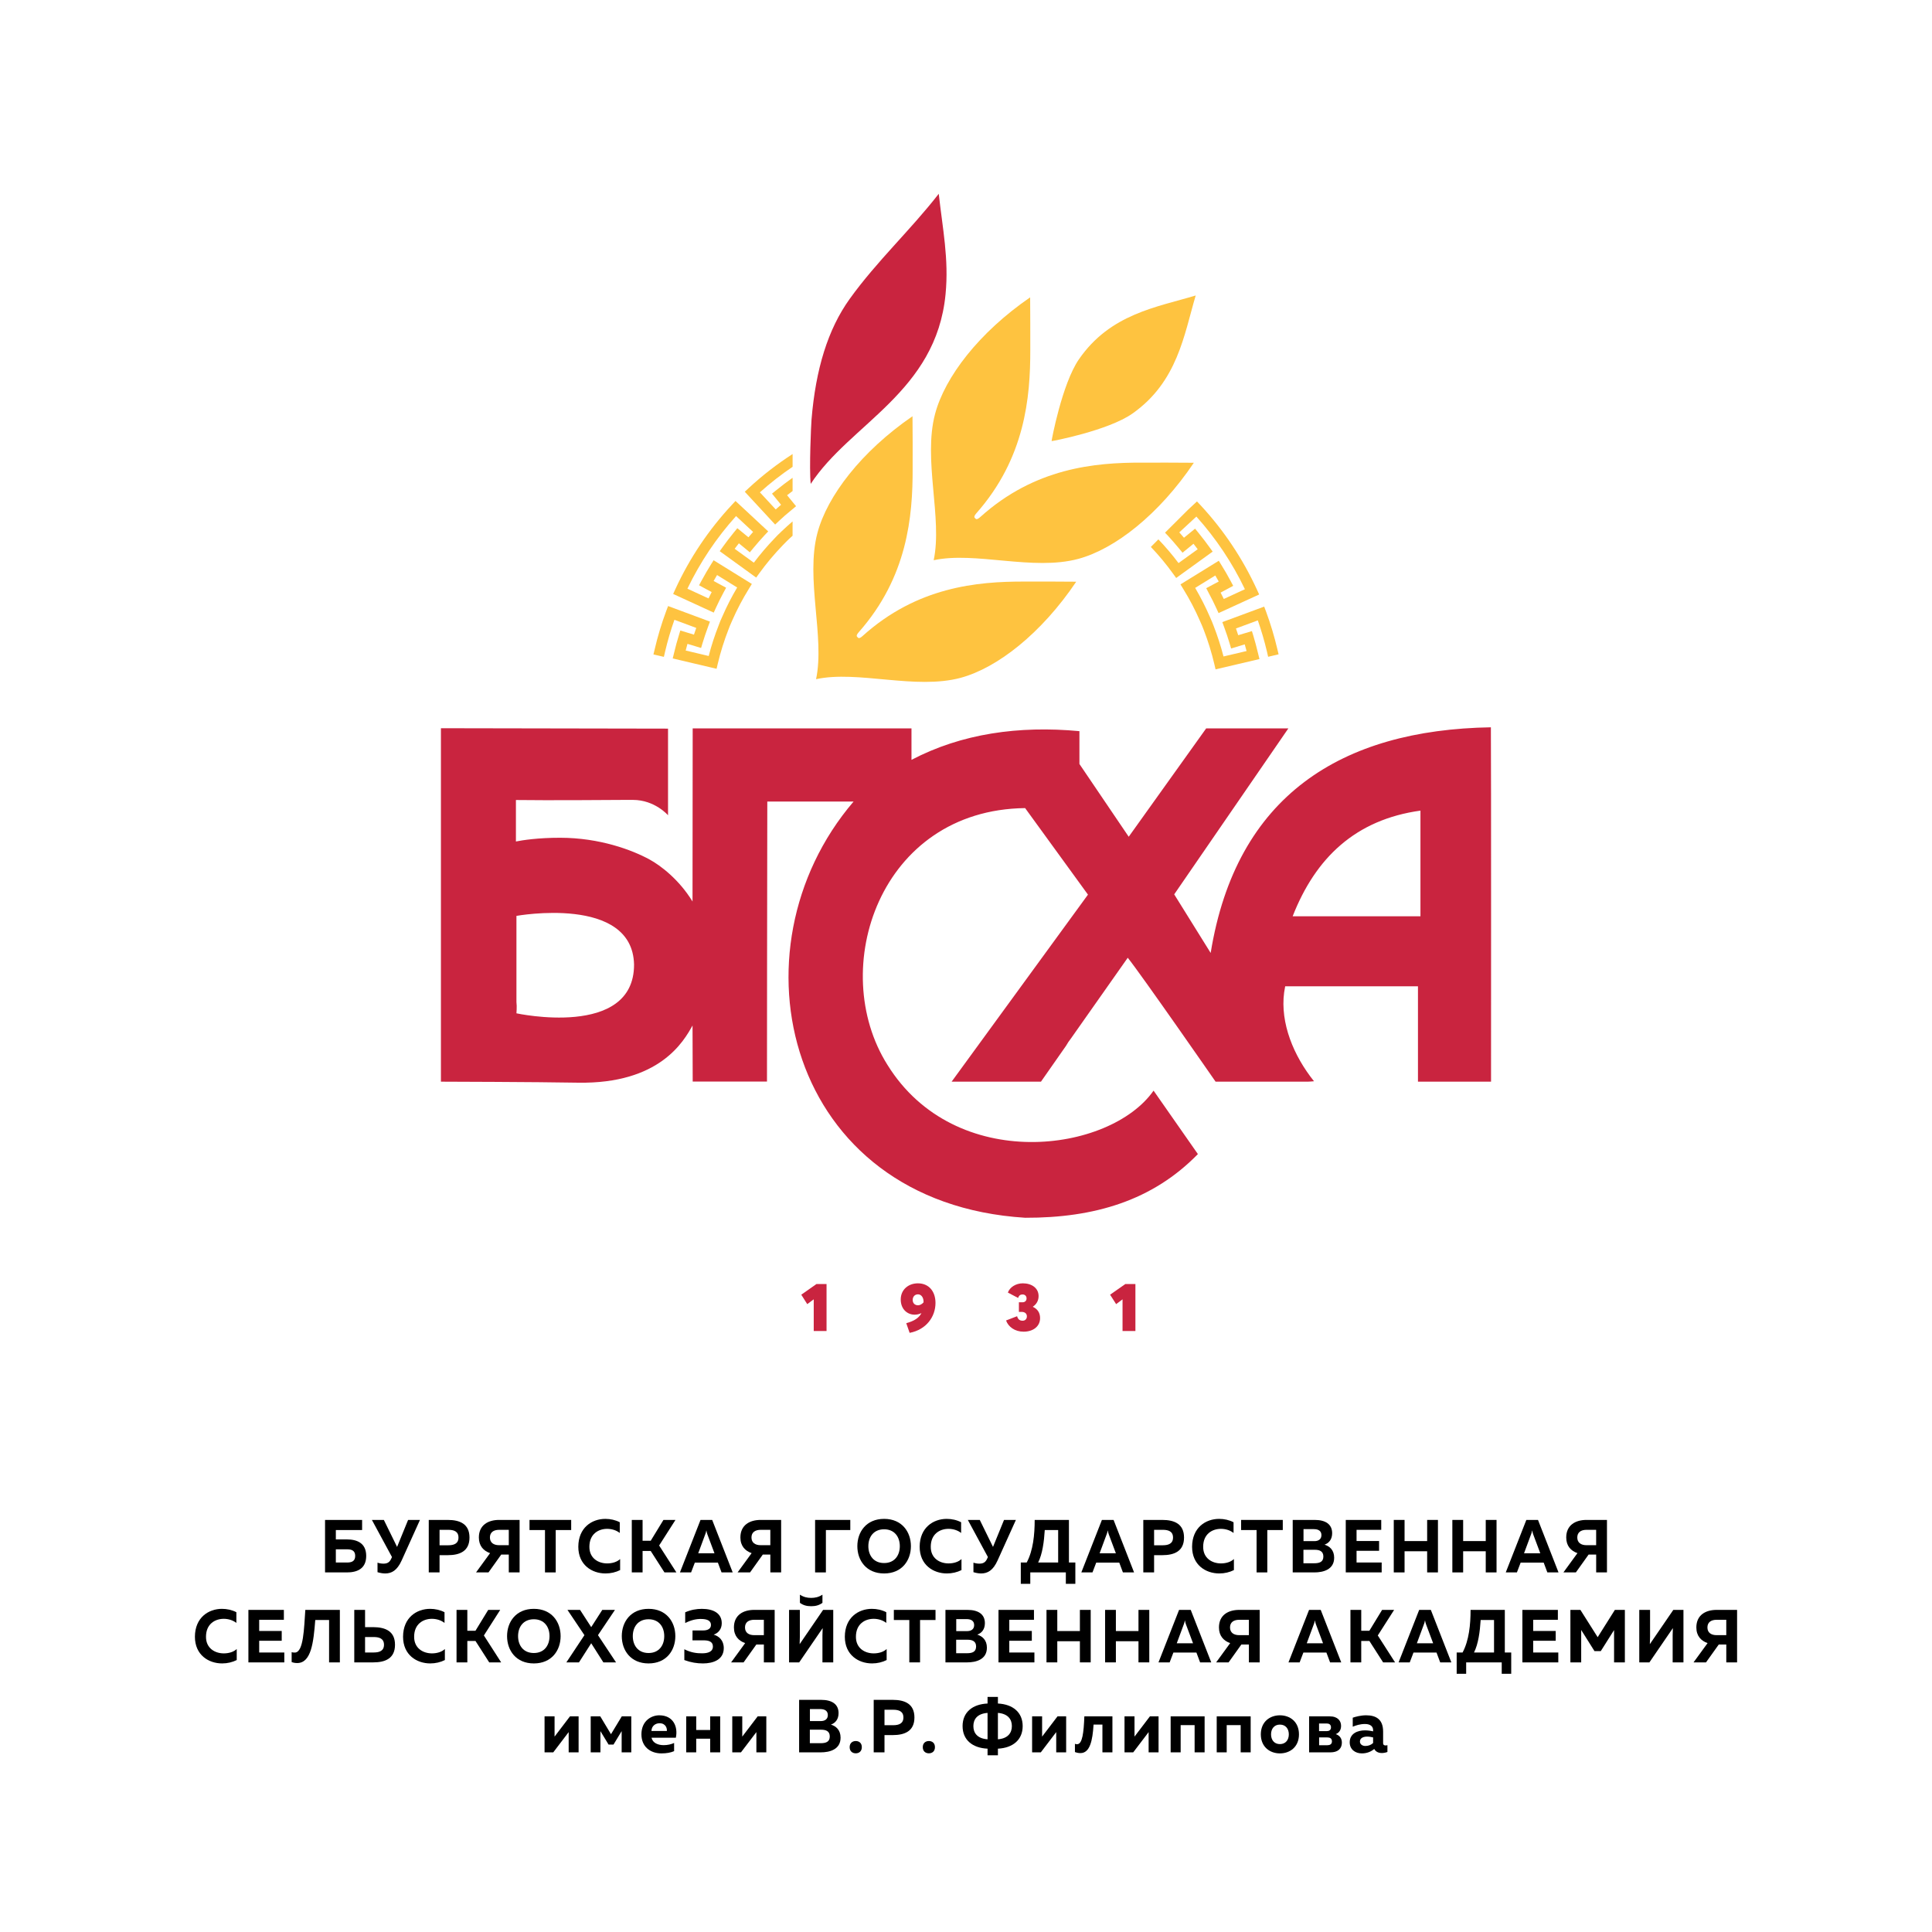 <?xml version="1.0" encoding="iso-8859-1"?>
<!-- Generator: Adobe Illustrator 15.1.0, SVG Export Plug-In . SVG Version: 6.00 Build 0)  -->
<!DOCTYPE svg PUBLIC "-//W3C//DTD SVG 1.1//EN" "http://www.w3.org/Graphics/SVG/1.1/DTD/svg11.dtd">
<svg version="1.1" id="Layer_1" xmlns="http://www.w3.org/2000/svg" xmlns:xlink="http://www.w3.org/1999/xlink" x="0px" y="0px"
	 width="283.465px" height="283.465px" viewBox="0 0 283.465 283.465" style="enable-background:new 0 0 283.465 283.465;"
	 xml:space="preserve">
<g>
	<g>
		<path d="M50.9,225.865c1.457,0,2.83,0.517,2.83,2.42c0,1.915-1.373,2.421-2.83,2.421h-3.209v-7.701h5.438v1.485h-3.854v1.375H50.9
			z M50.912,229.254c0.621,0,1.203-0.144,1.203-0.969s-0.582-0.968-1.203-0.968h-1.637v1.937H50.912z"/>
		<path d="M56.508,230.859c-0.359,0-0.75-0.076-1.119-0.187v-1.397c0.254,0.088,0.561,0.144,0.855,0.144
			c0.486,0,0.877-0.121,1.141-0.693l0.127-0.275l-2.947-5.445h1.754l1.941,3.96l1.617-3.96h1.742l-2.684,5.94
			C58.26,230.441,57.447,230.859,56.508,230.859z"/>
		<path d="M65.695,223.005c1.785,0,3.189,0.594,3.189,2.585s-1.404,2.586-3.189,2.586h-1.203v2.53h-1.584v-7.701H65.695z
			 M65.77,224.457h-1.277v2.267h1.277c0.813,0,1.498-0.231,1.498-1.134C67.268,224.677,66.582,224.457,65.77,224.457z"/>
		<path d="M69.846,230.706l2.059-2.828c-0.951-0.329-1.646-1.045-1.646-2.299c0-1.849,1.404-2.574,2.967-2.574h3.01v7.701H74.65
			v-2.618h-1.109l-1.869,2.618H69.846z M73.234,226.712h1.416v-2.255h-1.416c-0.803,0-1.352,0.352-1.352,1.122
			S72.432,226.712,73.234,226.712z"/>
		<path d="M83.805,223.005v1.485h-2.27v6.216h-1.574v-6.216h-2.27v-1.485H83.805z"/>
		<path d="M88.82,222.851c0.74,0,1.479,0.165,2.113,0.495v1.573c-0.477-0.385-1.162-0.605-1.85-0.605
			c-1.299,0-2.607,0.771-2.607,2.63c-0.01,1.694,1.32,2.442,2.607,2.442c0.762,0,1.457-0.22,1.902-0.639v1.618
			c-0.635,0.318-1.363,0.494-2.145,0.494c-1.975,0-3.99-1.231-3.99-3.916C84.861,224.127,86.846,222.851,88.82,222.851z"/>
		<path d="M92.697,230.706v-7.701h1.584v3.059h1.191l1.869-3.059h1.764l-2.396,3.751l2.533,3.95H97.49l-2.018-3.146h-1.191v3.146
			H92.697z"/>
		<path d="M99.762,230.706l3.02-7.701h1.711l3.01,7.701h-1.637l-0.539-1.441h-3.379l-0.549,1.441H99.762z M102.443,227.9h2.387
			l-1.035-2.762c-0.053-0.153-0.105-0.308-0.158-0.604c-0.053,0.297-0.105,0.451-0.17,0.604L102.443,227.9z"/>
		<path d="M108.219,230.706l2.061-2.828c-0.951-0.329-1.648-1.045-1.648-2.299c0-1.849,1.404-2.574,2.967-2.574h3.01v7.701h-1.584
			v-2.618h-1.107l-1.869,2.618H108.219z M111.609,226.712h1.414v-2.255h-1.414c-0.803,0-1.352,0.352-1.352,1.122
			S110.807,226.712,111.609,226.712z"/>
		<path d="M119.592,230.706v-7.701h5.164v1.485h-3.58v6.216H119.592z"/>
		<path d="M129.719,222.851c2.619,0,3.93,1.914,3.93,4.005c0,2.09-1.311,4.004-3.93,4.004c-2.617,0-3.928-1.914-3.928-4.004
			C125.791,224.765,127.102,222.851,129.719,222.851z M129.719,224.38c-1.541,0-2.313,1.122-2.313,2.476
			c0,1.353,0.771,2.476,2.313,2.476c1.531,0,2.303-1.123,2.303-2.476C132.021,225.502,131.25,224.38,129.719,224.38z"/>
		<path d="M138.906,222.851c0.738,0,1.479,0.165,2.111,0.495v1.573c-0.475-0.385-1.16-0.605-1.848-0.605
			c-1.299,0-2.607,0.771-2.607,2.63c-0.012,1.694,1.32,2.442,2.607,2.442c0.76,0,1.457-0.22,1.9-0.639v1.618
			c-0.633,0.318-1.361,0.494-2.143,0.494c-1.975,0-3.992-1.231-3.992-3.916C134.947,224.127,136.932,222.851,138.906,222.851z"/>
		<path d="M143.943,230.859c-0.359,0-0.75-0.076-1.119-0.187v-1.397c0.254,0.088,0.561,0.144,0.855,0.144
			c0.486,0,0.877-0.121,1.141-0.693l0.127-0.275L142,223.005h1.754l1.941,3.96l1.617-3.96h1.742l-2.684,5.94
			C145.695,230.441,144.883,230.859,143.943,230.859z"/>
		<path d="M149.773,232.378v-3.124h0.865c0.951-1.771,1.172-4.104,1.172-6.249h5.025v6.249h0.941v3.124h-1.395v-1.672h-5.217v1.672
			H149.773z M152.318,229.254h2.936v-4.764h-1.965C153.184,226.195,152.951,227.988,152.318,229.254z"/>
		<path d="M158.654,230.706l3.02-7.701h1.711l3.008,7.701h-1.637l-0.537-1.441h-3.379l-0.549,1.441H158.654z M161.336,227.9h2.387
			l-1.035-2.762c-0.053-0.153-0.105-0.308-0.158-0.604c-0.053,0.297-0.105,0.451-0.17,0.604L161.336,227.9z"/>
		<path d="M170.533,223.005c1.785,0,3.189,0.594,3.189,2.585s-1.404,2.586-3.189,2.586h-1.203v2.53h-1.584v-7.701H170.533z
			 M170.607,224.457h-1.277v2.267h1.277c0.813,0,1.5-0.231,1.5-1.134C172.107,224.677,171.42,224.457,170.607,224.457z"/>
		<path d="M178.875,222.851c0.74,0,1.479,0.165,2.113,0.495v1.573c-0.477-0.385-1.162-0.605-1.85-0.605
			c-1.299,0-2.607,0.771-2.607,2.63c-0.01,1.694,1.32,2.442,2.607,2.442c0.762,0,1.457-0.22,1.902-0.639v1.618
			c-0.635,0.318-1.363,0.494-2.145,0.494c-1.975,0-3.99-1.231-3.99-3.916C174.916,224.127,176.9,222.851,178.875,222.851z"/>
		<path d="M188.211,223.005v1.485h-2.271v6.216h-1.572v-6.216h-2.271v-1.485H188.211z"/>
		<path d="M192.898,223.005c1.574,0,2.557,0.627,2.557,1.947c0,0.902-0.465,1.452-1.119,1.683c0.729,0.221,1.414,0.781,1.414,1.915
			c0,1.749-1.615,2.156-2.904,2.156h-3.178v-7.701H192.898z M192.91,227.384h-1.668v1.979h1.584c0.707,0,1.34-0.153,1.34-0.99
			C194.166,227.56,193.543,227.384,192.91,227.384z M192.762,224.357h-1.51v1.761h1.594c0.604,0,1.035-0.286,1.035-0.88
			C193.881,224.633,193.459,224.357,192.762,224.357z"/>
		<path d="M202.656,223.005v1.452h-3.621v1.639h3.305v1.441h-3.305v1.717h3.686v1.452h-5.27v-7.701H202.656z"/>
		<path d="M210.977,223.005v7.701h-1.584v-3.103h-3.314v3.103h-1.584v-7.701h1.584v3.103h3.314v-3.103H210.977z"/>
		<path d="M219.574,223.005v7.701h-1.584v-3.103h-3.316v3.103h-1.584v-7.701h1.584v3.103h3.316v-3.103H219.574z"/>
		<path d="M220.926,230.706l3.02-7.701h1.711l3.01,7.701h-1.637l-0.539-1.441h-3.379l-0.549,1.441H220.926z M223.607,227.9h2.387
			l-1.035-2.762c-0.053-0.153-0.105-0.308-0.158-0.604c-0.053,0.297-0.105,0.451-0.168,0.604L223.607,227.9z"/>
		<path d="M229.385,230.706l2.059-2.828c-0.949-0.329-1.646-1.045-1.646-2.299c0-1.849,1.404-2.574,2.967-2.574h3.01v7.701h-1.584
			v-2.618h-1.109l-1.869,2.618H229.385z M232.773,226.712h1.416v-2.255h-1.416c-0.803,0-1.352,0.352-1.352,1.122
			S231.971,226.712,232.773,226.712z"/>
	</g>
	<g>
		<path d="M32.57,236.051c0.738,0,1.477,0.165,2.111,0.495v1.573c-0.477-0.385-1.162-0.605-1.848-0.605
			c-1.299,0-2.609,0.771-2.609,2.63c-0.01,1.694,1.32,2.442,2.609,2.442c0.76,0,1.457-0.22,1.9-0.639v1.618
			c-0.635,0.318-1.363,0.494-2.145,0.494c-1.975,0-3.99-1.231-3.99-3.916C28.609,237.327,30.596,236.051,32.57,236.051z"/>
		<path d="M41.65,236.205v1.452h-3.621v1.639h3.305v1.441h-3.305v1.717h3.686v1.452h-5.27v-7.701H41.65z"/>
		<path d="M49.865,236.205v7.701h-1.582v-6.216h-2.027c-0.254,3.278-0.592,6.304-2.641,6.314c-0.254,0-0.527-0.033-0.824-0.143
			v-1.452c0.139,0.044,0.297,0.065,0.508,0.055c1.246-0.088,1.309-3.554,1.498-6.26H49.865z"/>
		<path d="M51.979,243.906v-7.701h1.584v2.53h1.203c1.785,0.011,3.189,0.594,3.189,2.585s-1.404,2.586-3.189,2.586H51.979z
			 M53.563,242.454h1.277c0.813,0,1.5-0.231,1.5-1.134c0-0.901-0.688-1.133-1.5-1.133h-1.277V242.454z"/>
		<path d="M63.109,236.051c0.738,0,1.477,0.165,2.111,0.495v1.573c-0.477-0.385-1.162-0.605-1.848-0.605
			c-1.299,0-2.609,0.771-2.609,2.63c-0.01,1.694,1.32,2.442,2.609,2.442c0.76,0,1.457-0.22,1.9-0.639v1.618
			c-0.635,0.318-1.363,0.494-2.145,0.494c-1.975,0-3.99-1.231-3.99-3.916C59.148,237.327,61.135,236.051,63.109,236.051z"/>
		<path d="M66.984,243.906v-7.701h1.584v3.059h1.193l1.869-3.059h1.762l-2.396,3.751l2.535,3.95h-1.754l-2.016-3.146h-1.193v3.146
			H66.984z"/>
		<path d="M78.326,236.051c2.617,0,3.928,1.914,3.928,4.005c0,2.09-1.311,4.004-3.928,4.004c-2.619,0-3.928-1.914-3.928-4.004
			C74.398,237.965,75.707,236.051,78.326,236.051z M78.326,237.58c-1.543,0-2.313,1.122-2.313,2.476c0,1.353,0.77,2.476,2.313,2.476
			c1.531,0,2.301-1.123,2.301-2.476C80.627,238.702,79.857,237.58,78.326,237.58z"/>
		<path d="M83.098,243.906l2.65-3.994l-2.49-3.707h1.848l1.637,2.53l1.625-2.53h1.859l-2.492,3.707l2.65,3.994h-1.859l-1.783-2.806
			l-1.795,2.806H83.098z"/>
		<path d="M95.158,236.051c2.619,0,3.928,1.914,3.928,4.005c0,2.09-1.309,4.004-3.928,4.004s-3.928-1.914-3.928-4.004
			C91.23,237.965,92.539,236.051,95.158,236.051z M95.158,237.58c-1.541,0-2.313,1.122-2.313,2.476c0,1.353,0.771,2.476,2.313,2.476
			c1.531,0,2.301-1.123,2.301-2.476C97.459,238.702,96.689,237.58,95.158,237.58z"/>
		<path d="M103.141,244.06c-0.877,0-1.752-0.132-2.734-0.494v-1.585c0.971,0.495,1.838,0.605,2.619,0.595
			c0.803,0,1.572-0.209,1.572-1.002c0-0.715-0.611-0.901-1.33-0.901H101.6l0.01-1.452h1.553c0.697,0,1.15-0.265,1.15-0.804
			c0-0.616-0.527-0.88-1.467-0.88c-0.666-0.011-1.416,0.143-2.313,0.594v-1.573c0.855-0.374,1.678-0.506,2.449-0.506
			c1.732,0,2.914,0.683,2.914,2.102c0,0.847-0.465,1.43-1.182,1.683c0.77,0.221,1.479,0.825,1.479,1.98
			C106.193,243.532,104.609,244.06,103.141,244.06z"/>
		<path d="M107.27,243.906l2.061-2.828c-0.951-0.329-1.648-1.045-1.648-2.299c0-1.849,1.404-2.574,2.967-2.574h3.01v7.701h-1.584
			v-2.618h-1.107l-1.869,2.618H107.27z M110.66,239.912h1.414v-2.255h-1.414c-0.803,0-1.352,0.352-1.352,1.122
			S109.857,239.912,110.66,239.912z"/>
		<path d="M120.67,243.906v-3.972c0-0.353,0.012-0.737,0.033-1.057l-3.443,5.028h-1.488v-7.701h1.584v3.972
			c0,0.352-0.012,0.737-0.031,1.056l3.441-5.027h1.488v7.701H120.67z M120.67,235.171v-1.199c-0.559,0.363-1.086,0.473-1.656,0.473
			s-1.088-0.109-1.648-0.473v1.199c0.465,0.341,0.961,0.495,1.648,0.495C119.699,235.666,120.205,235.512,120.67,235.171z"/>
		<path d="M127.926,236.051c0.738,0,1.479,0.165,2.111,0.495v1.573c-0.475-0.385-1.162-0.605-1.848-0.605
			c-1.299,0-2.607,0.771-2.607,2.63c-0.012,1.694,1.318,2.442,2.607,2.442c0.76,0,1.457-0.22,1.9-0.639v1.618
			c-0.633,0.318-1.361,0.494-2.143,0.494c-1.975,0-3.992-1.231-3.992-3.916C123.965,237.327,125.951,236.051,127.926,236.051z"/>
		<path d="M137.26,236.205v1.485h-2.27v6.216h-1.574v-6.216h-2.27v-1.485H137.26z"/>
		<path d="M141.949,236.205c1.572,0,2.555,0.627,2.555,1.947c0,0.902-0.465,1.452-1.119,1.683c0.729,0.221,1.414,0.781,1.414,1.915
			c0,1.749-1.615,2.156-2.902,2.156h-3.18v-7.701H141.949z M141.959,240.584h-1.668v1.979h1.584c0.707,0,1.34-0.153,1.34-0.99
			C143.215,240.76,142.592,240.584,141.959,240.584z M141.811,237.558h-1.51v1.761h1.596c0.602,0,1.033-0.286,1.033-0.88
			C142.93,237.833,142.508,237.558,141.811,237.558z"/>
		<path d="M151.705,236.205v1.452h-3.621v1.639h3.305v1.441h-3.305v1.717h3.686v1.452h-5.27v-7.701H151.705z"/>
		<path d="M160.027,236.205v7.701h-1.584v-3.103h-3.316v3.103h-1.584v-7.701h1.584v3.103h3.316v-3.103H160.027z"/>
		<path d="M168.623,236.205v7.701h-1.584v-3.103h-3.316v3.103h-1.584v-7.701h1.584v3.103h3.316v-3.103H168.623z"/>
		<path d="M169.975,243.906l3.02-7.701h1.711l3.01,7.701h-1.637l-0.539-1.441h-3.379l-0.549,1.441H169.975z M172.656,241.101h2.387
			l-1.035-2.762c-0.053-0.153-0.105-0.308-0.158-0.604c-0.053,0.297-0.105,0.451-0.168,0.604L172.656,241.101z"/>
		<path d="M178.434,243.906l2.059-2.828c-0.949-0.329-1.646-1.045-1.646-2.299c0-1.849,1.404-2.574,2.967-2.574h3.01v7.701h-1.584
			v-2.618h-1.109l-1.869,2.618H178.434z M181.822,239.912h1.416v-2.255h-1.416c-0.801,0-1.352,0.352-1.352,1.122
			S181.021,239.912,181.822,239.912z"/>
		<path d="M189.047,243.906l3.02-7.701h1.711l3.01,7.701h-1.637l-0.539-1.441h-3.379l-0.549,1.441H189.047z M191.729,241.101h2.387
			l-1.035-2.762c-0.053-0.153-0.105-0.308-0.158-0.604c-0.053,0.297-0.105,0.451-0.17,0.604L191.729,241.101z"/>
		<path d="M198.139,243.906v-7.701h1.584v3.059h1.193l1.867-3.059h1.764l-2.396,3.751l2.535,3.95h-1.754l-2.016-3.146h-1.193v3.146
			H198.139z"/>
		<path d="M205.203,243.906l3.02-7.701h1.711l3.01,7.701h-1.637l-0.539-1.441h-3.379l-0.549,1.441H205.203z M207.885,241.101h2.387
			l-1.035-2.762c-0.053-0.153-0.105-0.308-0.158-0.604c-0.053,0.297-0.105,0.451-0.168,0.604L207.885,241.101z"/>
		<path d="M213.725,245.578v-3.124h0.867c0.949-1.771,1.172-4.104,1.172-6.249h5.025v6.249h0.939v3.124h-1.393v-1.672h-5.217v1.672
			H213.725z M216.27,242.454h2.936v-4.764h-1.963C217.137,239.396,216.904,241.188,216.27,242.454z"/>
		<path d="M228.572,236.205v1.452h-3.623v1.639h3.305v1.441h-3.305v1.717h3.686v1.452h-5.27v-7.701H228.572z"/>
		<path d="M238.402,236.205v7.701h-1.584v-4.742l-1.953,3.092h-0.918l-1.953-3.103v4.753h-1.584v-7.701h1.467l2.535,4.005
			l2.523-4.005H238.402z"/>
		<path d="M245.414,243.906v-3.972c0-0.353,0.012-0.737,0.031-1.057l-3.441,5.028h-1.488v-7.701h1.584v3.972
			c0,0.352-0.012,0.737-0.033,1.056l3.443-5.027h1.488v7.701H245.414z"/>
		<path d="M248.477,243.906l2.061-2.828c-0.951-0.329-1.648-1.045-1.648-2.299c0-1.849,1.404-2.574,2.967-2.574h3.01v7.701h-1.584
			v-2.618h-1.107l-1.869,2.618H248.477z M251.867,239.912h1.414v-2.255h-1.414c-0.803,0-1.352,0.352-1.352,1.122
			S251.064,239.912,251.867,239.912z"/>
	</g>
	<g>
		<path d="M79.898,257.106v-5.281h1.469v2.971l2.26-2.971h1.266v5.281h-1.457v-2.971l-2.26,2.971H79.898z"/>
		<path d="M86.668,257.106v-5.281h1.404l1.572,2.618l1.584-2.618h1.395v5.281h-1.414v-3.113l-1.193,1.969h-0.729l-1.193-1.969v3.113
			H86.668z"/>
		<path d="M96.721,251.671c2.102,0,2.777,1.728,2.439,3.289h-3.57c0.17,0.771,0.951,1.09,1.785,1.09c0.58,0,1.098-0.121,1.531-0.318
			v1.198c-0.475,0.21-1.098,0.33-1.859,0.33c-1.604,0-2.936-0.957-2.936-2.794C94.111,252.474,95.58,251.671,96.721,251.671z
			 M96.773,252.837c-0.623,0-1.172,0.408-1.193,1.134h2.26C97.893,253.607,97.691,252.837,96.773,252.837z"/>
		<path d="M100.68,257.106v-5.281h1.469v2.002h2.049v-2.002h1.467v5.281h-1.467v-2.003h-2.049v2.003H100.68z"/>
		<path d="M107.439,257.106v-5.281h1.467v2.971l2.26-2.971h1.268v5.281h-1.457v-2.971l-2.26,2.971H107.439z"/>
		<path d="M120.48,249.404c1.572,0,2.555,0.627,2.555,1.948c0,0.902-0.465,1.451-1.119,1.683c0.729,0.22,1.414,0.781,1.414,1.915
			c0,1.748-1.615,2.156-2.902,2.156h-3.18v-7.702H120.48z M120.49,253.784h-1.668v1.979h1.584c0.707,0,1.34-0.153,1.34-0.99
			C121.746,253.96,121.123,253.784,120.49,253.784z M120.342,250.758h-1.51v1.761h1.596c0.602,0,1.033-0.286,1.033-0.881
			C121.461,251.033,121.039,250.758,120.342,250.758z"/>
		<path d="M125.559,257.249c-0.475,0-0.896-0.286-0.896-0.902c0-0.615,0.422-0.902,0.896-0.902c0.477,0,0.889,0.287,0.889,0.902
			C126.447,256.963,126.035,257.249,125.559,257.249z"/>
		<path d="M130.977,249.404c1.785,0,3.189,0.595,3.189,2.586s-1.404,2.585-3.189,2.585h-1.203v2.531h-1.584v-7.702H130.977z
			 M131.051,250.856h-1.277v2.268h1.277c0.813,0,1.498-0.231,1.498-1.134C132.549,251.077,131.863,250.856,131.051,250.856z"/>
		<path d="M136.287,257.249c-0.475,0-0.896-0.286-0.896-0.902c0-0.615,0.422-0.902,0.896-0.902c0.477,0,0.889,0.287,0.889,0.902
			C137.176,256.963,136.764,257.249,136.287,257.249z"/>
		<path d="M144.895,257.535v-0.968c-2.219-0.1-3.664-1.287-3.664-3.313c0-2.023,1.445-3.212,3.664-3.312v-0.968h1.52v0.968
			c2.197,0.11,3.633,1.299,3.633,3.312c0,2.014-1.436,3.202-3.633,3.313v0.968H144.895z M144.895,255.192v-3.873
			c-1.531,0.109-2.08,0.957-2.08,1.936C142.814,254.234,143.363,255.081,144.895,255.192z M146.414,255.192
			c1.5-0.121,2.049-0.969,2.049-1.938c0-0.968-0.549-1.814-2.049-1.936V255.192z"/>
		<path d="M151.432,257.106v-5.281h1.467v2.971l2.26-2.971h1.268v5.281h-1.457v-2.971l-2.26,2.971H151.432z"/>
		<path d="M158.518,257.216c-0.232,0-0.508-0.044-0.803-0.154v-1.21c0.105,0.044,0.211,0.066,0.305,0.066
			c0.803,0,0.982-1.728,1.078-4.093h4.117v5.281h-1.467v-4.071h-1.299C160.301,255.411,159.91,257.216,158.518,257.216z"/>
		<path d="M164.99,257.106v-5.281h1.467v2.971l2.26-2.971h1.268v5.281h-1.457v-2.971l-2.26,2.971H164.99z"/>
		<path d="M171.758,257.106v-5.281h4.984v5.281h-1.467v-3.994h-2.049v3.994H171.758z"/>
		<path d="M178.518,257.106v-5.281h4.982v5.281h-1.467v-3.994h-2.049v3.994H178.518z"/>
		<path d="M187.789,251.671c1.477,0,2.797,0.946,2.797,2.795c0,1.848-1.32,2.794-2.797,2.794c-1.469,0-2.799-0.946-2.799-2.794
			C184.99,252.617,186.32,251.671,187.789,251.671z M187.789,253.035c-0.836,0-1.299,0.616-1.299,1.431s0.463,1.43,1.299,1.43
			c0.844,0,1.309-0.615,1.309-1.43S188.633,253.035,187.789,253.035z"/>
		<path d="M192.076,257.106v-5.281h3.02c1.203,0,1.668,0.682,1.668,1.396c0,0.605-0.285,1.013-0.781,1.211
			c0.549,0.188,0.898,0.605,0.898,1.243c0,0.748-0.424,1.431-1.701,1.431H192.076z M193.533,253.993h1.119
			c0.348,0,0.633-0.144,0.633-0.551c0-0.439-0.305-0.572-0.643-0.572h-1.109V253.993z M193.543,256.062h1.205
			c0.369,0,0.676-0.144,0.676-0.563c0-0.45-0.318-0.582-0.676-0.582h-1.205V256.062z"/>
		<path d="M203.289,256.094c0.086,0,0.18-0.011,0.275-0.044v1.001c-0.232,0.089-0.527,0.154-0.813,0.154
			c-0.518,0-0.908-0.198-1.119-0.595c-0.496,0.408-1.078,0.649-1.828,0.649c-0.949,0-1.773-0.571-1.773-1.617
			c0-1.342,1.215-1.761,2.229-1.761c0.4,0,0.844,0.056,1.203,0.144v-0.187c0-0.528-0.4-0.892-1.193-0.892
			c-0.697,0-1.32,0.198-1.795,0.396v-1.319c0.412-0.144,1.184-0.353,1.965-0.353c1.52,0,2.492,0.649,2.492,2.388v1.683
			C202.932,256.017,203.1,256.094,203.289,256.094z M199.531,255.521c0,0.396,0.348,0.649,0.791,0.649
			c0.412,0,0.803-0.121,1.141-0.43v-0.824c-0.221-0.055-0.559-0.121-0.865-0.121C200.059,254.796,199.531,254.982,199.531,255.521z"
			/>
	</g>
</g>
<g>
	<polygon style="fill:#C9243F;" points="119.392,190.639 118.439,191.343 117.564,189.959 119.795,188.391 121.272,188.391 
		121.272,195.288 119.392,195.288 	"/>
	<path style="fill:#C9243F;" d="M134.705,191.514c0.25,0,0.572-0.16,0.801-0.432v-0.081c0-0.682-0.376-1.095-0.813-1.095
		c-0.49,0-0.781,0.364-0.781,0.822C133.912,191.192,134.212,191.514,134.705,191.514 M137.256,191.17
		c0,1.999-1.325,3.915-3.793,4.388l-0.496-1.418c1.195-0.326,1.871-0.79,2.219-1.464l-0.006-0.012
		c-0.314,0.154-0.665,0.227-0.985,0.227c-1.034,0-2.038-0.765-2.038-2.232c0-1.433,1.113-2.368,2.52-2.368
		C136.271,188.29,137.256,189.458,137.256,191.17"/>
	<path style="fill:#C9243F;" d="M147.61,193.741l1.62-0.625c0.12,0.443,0.37,0.662,0.813,0.662c0.314,0,0.622-0.201,0.622-0.643
		c0-0.369-0.258-0.652-0.761-0.652h-0.41v-1.411h0.529c0.36,0,0.595-0.224,0.595-0.563c0-0.361-0.237-0.584-0.595-0.584
		c-0.331,0-0.52,0.161-0.65,0.509l-1.496-0.787c0.279-0.784,1.166-1.356,2.193-1.356c1.292,0,2.313,0.685,2.313,1.873
		c0,0.667-0.308,1.198-0.834,1.549v0.031c0.653,0.301,1.055,0.846,1.055,1.646c0,1.23-1.027,1.996-2.418,1.996
		C148.902,195.387,147.943,194.673,147.61,193.741"/>
	<polygon style="fill:#C9243F;" points="164.7,190.639 163.76,191.343 162.873,189.959 165.112,188.391 166.589,188.391 
		166.589,195.288 164.7,195.288 	"/>
	<path style="fill:#C9243F;" d="M208.41,134.435h-18.749c3.351-8.561,9.206-14.176,18.749-15.5V134.435z M75.773,148.675
		c0,0,0.09-1.021,0-1.645v-10.258c-0.006-0.981,0-2.393,0-2.393s17.029-3.08,17.256,7.137
		C93.055,152.428,75.773,148.675,75.773,148.675 M218.744,106.71c-21.933,0.361-37.376,10.023-41.113,33.108
		c-1.786-2.871-5.35-8.597-5.35-8.597l16.748-24.35h-12.057l-11.365,15.897c0,0-4.817-7.113-7.232-10.674
		c-0.021-1.014,0.02-4.231,0-4.818c-8.893-0.831-17.276,0.355-24.641,4.21v-4.615h-32.102l-0.025,25.398
		c-1.975-3.231-4.688-5.281-6.285-6.152c-2.578-1.413-7.338-3.194-13.119-3.2c-3.256-0.007-5.535,0.356-6.507,0.547v-6.085
		c4.775,0.065,13.456,0,15.976-0.016h1.188c3.227,0,5.154,2.254,5.154,2.254v-12.687v-0.025c-9.313-0.018-32.711-0.056-33.321-0.06
		v51.86h0.22c0,0,13.705,0.036,19.89,0.148c11.983,0.2,15.517-6.067,16.806-8.393l0.025,8.224h10.898c0,0,0.019-29.687,0.047-41.08
		h12.66c-18.652,21.812-9.828,58.883,25.178,61.067c10.163,0.026,18.682-2.523,25.339-9.343l-6.503-9.311
		c-6.377,9.139-29.111,12.227-39.042-3.775c-8.858-14.036-1.189-37.421,20.196-37.678c3.068,4.232,9.221,12.696,9.221,12.696
		l-20.004,27.441h13.109l3.68-5.264c0.197-0.356,0.43-0.712,0.716-1.071c2.776-3.946,5.558-7.9,8.335-11.846
		c2.045,2.554,12.887,18.181,12.887,18.181h13.549c0,0,0.642-0.025,0.893-0.06c-2.992-3.722-4.977-8.536-4.384-13.03
		c0.04-0.296,0.153-0.899,0.153-0.899h19.483v13.991h10.713h0.009C218.766,158.707,218.791,110.419,218.744,106.71"/>
	<path style="fill:#FEC340;" d="M175.43,43.369l0.02-0.024c-0.005,0-0.011,0.004-0.014,0.007c0.003-0.008,0.003-0.012,0.003-0.015
		l-0.015,0.018c-5.696,1.723-12.52,2.677-17.134,9.376c-2.475,3.604-4.034,11.993-3.997,11.986c-0.01,0.04,8.292-1.534,11.859-4.039
		C172.777,56.019,173.727,49.118,175.43,43.369"/>
	<path style="fill:#FEC340;" d="M157.904,85.348c-2.996-0.038-4.664-0.013-7.629-0.021c-6.904-0.012-15.719,0.775-23.717,7.99
		c-0.281,0.256-0.475,0.33-0.583,0.297c-0.071-0.02-0.234-0.193-0.264-0.255c-0.048-0.104,0.017-0.304,0.287-0.607
		c7.144-8.083,7.923-16.987,7.905-23.965c-0.004-3.002,0.018-4.687-0.02-7.717c-7.527,5.177-12.512,11.717-13.948,17.117
		c-1.784,6.729,1.114,15.277-0.202,21.461h0.005c6.111-1.328,14.575,1.597,21.235-0.205
		C146.316,97.993,152.782,92.954,157.904,85.348"/>
	<path style="fill:#FEC340;" d="M175.162,67.896c-2.993-0.036-4.662-0.011-7.629-0.018c-6.906-0.019-15.715,0.776-23.717,7.99
		c-0.285,0.255-0.477,0.332-0.583,0.297c-0.069-0.02-0.242-0.195-0.261-0.25c-0.049-0.107,0.015-0.31,0.282-0.611
		c7.144-8.087,7.924-16.99,7.911-23.967c-0.01-3,0.013-4.682-0.021-7.71c-7.527,5.172-12.518,11.709-13.951,17.111
		c-1.785,6.729,1.113,15.282-0.203,21.458c6.116-1.324,14.58,1.604,21.24-0.203C163.578,80.544,170.042,75.503,175.162,67.896"/>
	<path style="fill:#C9243F;" d="M119.067,61.579c0.61-7.426,2.407-13.276,5.606-17.73c4.025-5.589,8.88-10.041,13.062-15.417
		c0.56,5.104,1.501,9.551,0.999,14.725c-1.378,14.371-14.033,19.025-19.785,27.84C118.706,68.711,119.013,62.2,119.067,61.579"/>
	<path style="fill:#FEC340;" d="M187.414,95.237c-0.444-1.874-1-3.721-1.655-5.5l-0.278-0.735l-6.14,2.272l0.269,0.736
		c0.317,0.853,0.576,1.633,0.797,2.381l0.223,0.755l2-0.605c0.088,0.311,0.17,0.636,0.267,0.979l-3.381,0.796
		c-0.392-1.51-0.878-3.019-1.454-4.501l-0.289-0.733l-0.006,0.003l-0.264-0.607c-0.615-1.426-1.342-2.848-2.146-4.222l2.953-1.82
		c0.164,0.283,0.334,0.576,0.505,0.882l-1.834,0.98l0.358,0.692c0.419,0.765,0.792,1.526,1.123,2.247l0.328,0.715l5.957-2.729
		l-0.326-0.712c-2.092-4.557-4.871-8.718-8.263-12.373l-0.534-0.57l-1.253,1.162l-3.435,3.424l0.42,0.444
		c0.51,0.551,1.037,1.149,1.65,1.895l0.498,0.6l1.609-1.313c0.221,0.283,0.424,0.546,0.617,0.804l-2.815,2.031
		c-0.901-1.206-1.896-2.37-2.953-3.479l-1.106,1.108c1.186,1.244,2.274,2.559,3.254,3.919l0.46,0.638l5.353-3.868l-0.453-0.63
		c-0.449-0.635-0.972-1.311-1.628-2.127l-0.498-0.61l-1.63,1.33c-0.236-0.279-0.458-0.538-0.686-0.789l2.507-2.317
		c2.863,3.19,5.262,6.771,7.12,10.661l-3.098,1.428c-0.151-0.308-0.303-0.622-0.467-0.933l1.849-0.995l-0.368-0.687
		c-0.449-0.839-0.883-1.603-1.338-2.322l-0.41-0.668l-5.621,3.467l0.408,0.671c0.939,1.517,1.764,3.096,2.453,4.69l0.315,0.718
		l0.226,0.566c0.646,1.661,1.168,3.358,1.566,5.05l0.18,0.771l6.44-1.512l-0.188-0.766c-0.242-1.014-0.464-1.839-0.691-2.593
		l-0.228-0.742l-2.007,0.602c-0.105-0.32-0.21-0.651-0.333-0.988l3.207-1.188c0.521,1.495,0.974,3.027,1.337,4.573l0.176,0.768
		l1.535-0.361L187.414,95.237z"/>
	<path style="fill:#FEC340;" d="M114.309,76.416c0.54-0.515,1.148-1.037,1.893-1.647l0.598-0.497l-1.318-1.611
		c0.285-0.223,0.549-0.425,0.808-0.617v-1.939l-0.282,0.201c-0.641,0.454-1.318,0.978-2.128,1.629l-0.61,0.493l1.327,1.631
		c-0.276,0.239-0.529,0.461-0.781,0.686l-2.322-2.508c1.511-1.358,3.112-2.606,4.797-3.746v-1.873
		c-2.288,1.474-4.442,3.142-6.444,4.999l-0.572,0.531l4.454,4.813L114.309,76.416z"/>
	<path style="fill:#FEC340;" d="M114.229,78.392v-0.008l-0.046,0.051l-0.039,0.033l-0.465,0.486c-1.1,1.143-2.133,2.352-3.076,3.604
		l-2.813-2.039c0.191-0.252,0.398-0.518,0.619-0.804l1.608,1.321l0.499-0.604c0.618-0.743,1.145-1.347,1.654-1.891l0.542-0.573
		l-4.8-4.466l-0.534,0.575c-3.401,3.647-6.191,7.803-8.286,12.356l-0.326,0.713l5.953,2.736l0.326-0.713
		c0.328-0.727,0.707-1.479,1.119-2.248l0.374-0.688l-1.835-0.991c0.166-0.302,0.341-0.594,0.506-0.872l2.95,1.827
		c-0.813,1.37-1.542,2.788-2.157,4.211l-0.271,0.608l-0.006-0.002l-0.279,0.73c-0.581,1.477-1.078,2.993-1.463,4.505l-3.379-0.804
		c0.094-0.348,0.177-0.673,0.262-0.978l1.999,0.605l0.228-0.759c0.226-0.751,0.489-1.531,0.801-2.379l0.271-0.731l-6.141-2.284
		l-0.277,0.732c-0.674,1.808-1.246,3.696-1.688,5.603l-0.186,0.765l1.533,0.356l0.176-0.761c0.371-1.588,0.833-3.161,1.37-4.677
		l3.204,1.191c-0.12,0.337-0.227,0.664-0.338,0.987l-2.001-0.606l-0.226,0.748c-0.238,0.751-0.461,1.576-0.701,2.587l-0.188,0.764
		l6.436,1.518l0.178-0.759c0.401-1.694,0.936-3.39,1.583-5.052l0.22-0.563h0.002l0.313-0.719c0.697-1.596,1.527-3.171,2.468-4.688
		l0.411-0.667l-5.611-3.477l-0.42,0.666c-0.447,0.722-0.891,1.478-1.343,2.315l-0.375,0.69l1.853,0.997
		c-0.158,0.313-0.313,0.628-0.465,0.932l-3.096-1.429c1.869-3.885,4.265-7.466,7.138-10.652l2.501,2.325
		c-0.22,0.245-0.447,0.504-0.685,0.786l-1.626-1.333l-0.498,0.605c-0.656,0.811-1.175,1.484-1.63,2.126L105.6,80.87l5.348,3.874
		l0.459-0.637c1.025-1.419,2.171-2.786,3.402-4.066l0.489-0.501l0.493-0.484c0.166-0.151,0.333-0.302,0.496-0.452v-2.103
		c-0.537,0.46-1.063,0.937-1.577,1.425L114.229,78.392z"/>
</g>
</svg>
